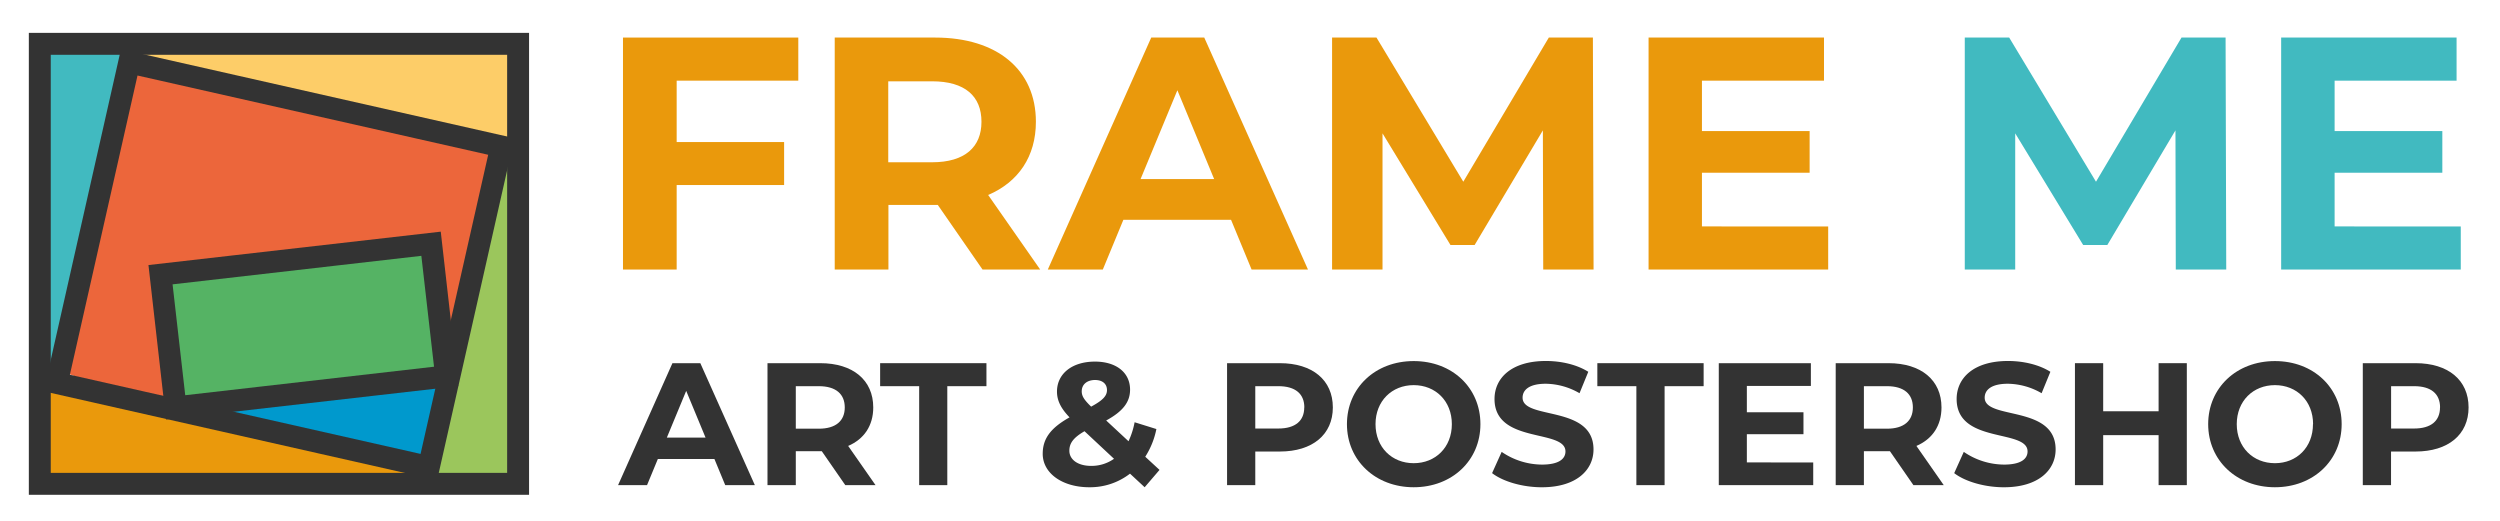 <svg id="Lager_1" data-name="Lager 1" xmlns="http://www.w3.org/2000/svg" viewBox="0 0 1140.08 237.46"><defs><style>.cls-1{fill:#ea990c;}.cls-2{fill:#0099cd;}.cls-3{fill:#ec663b;}.cls-4{fill:#9bc65c;}.cls-5{fill:#fdcd68;}.cls-6{fill:#41bac0;}.cls-7{fill:#333;}.cls-8{fill:#55b364;}</style></defs><title>Rityta 1</title><polygon class="cls-1" points="20.89 172.69 195.56 213.01 195.56 220.65 20.89 220.65 20.89 172.69"/><polygon class="cls-2" points="203.49 171.12 94.62 183.56 99.7 190.88 195.56 213.01 203.49 171.12"/><path class="cls-3" d="M207.53,160.07,229.8,70.29,61.57,29.06s-32.82,133-34,138.3S84.4,184.73,84.4,184.73l121.09-15.64Z"/><polygon class="cls-4" points="236.27 218.41 193.57 218.41 229.8 70.29 233.93 70.29 236.27 220.65 236.27 218.41"/><polygon class="cls-5" points="236.27 20.03 61.04 20.03 61.57 29.06 236.27 70.29 236.27 20.03"/><polygon class="cls-6" points="18.15 20.03 63.79 20.03 26.34 172.69 18.15 172.69 18.15 20.03"/><path class="cls-7" d="M241.27,225.65H13.15V15H241.27Zm-218.12-10H231.27V25H23.15Z"/><path class="cls-7" d="M199.34,219,19.91,178.44l35.25-156L234.58,63ZM31.87,170.89,191.79,207,222.63,70.58,62.71,34.44Z"/><path class="cls-7" d="M325.8,209.32H300l-4.93,11.92H281.86l24.79-55.62h12.72l24.87,55.62H330.73Zm-4.05-9.77-8.82-21.3-8.82,21.3Z"/><path class="cls-7" d="M385.48,221.24l-10.73-15.49H362.91v15.49H350V165.62h24.08c14.86,0,24.15,7.71,24.15,20.18,0,8.35-4.21,14.46-11.44,17.56l12.48,17.88ZM373.4,176.11H362.91V195.5H373.4c7.87,0,11.84-3.66,11.84-9.7S381.27,176.11,373.4,176.11Z"/><path class="cls-7" d="M419.17,176.11h-17.8V165.62h48.48v10.49H432v45.13H419.17Z"/><path class="cls-7" d="M522,222.2l-6.68-6.2a29.76,29.76,0,0,1-18.59,6.2c-12.24,0-21.22-6.36-21.22-15.26,0-7,3.73-11.84,12.24-16.61-4.06-4.21-5.73-7.79-5.73-11.76,0-8.11,6.84-13.67,17.33-13.67,9.61,0,16,4.93,16,12.8,0,5.72-3.34,9.93-10.89,14.06l10.18,9.46a36.1,36.1,0,0,0,2.78-8.66l9.93,3.1a36.69,36.69,0,0,1-5.08,12.63l6.51,6Zm-14-13-13.43-12.55c-5.08,2.94-6.91,5.48-6.91,8.9,0,4,3.81,6.91,9.93,6.91A17.74,17.74,0,0,0,508,209.24Zm-14.7-30.83c0,2.15.87,3.74,4.29,7.07,5.48-2.94,7.23-5,7.23-7.55,0-2.7-1.9-4.6-5.48-4.6C495.53,173.33,493.31,175.47,493.31,178.41Z"/><path class="cls-7" d="M607.82,185.8c0,12.4-9.3,20.11-24.16,20.11H572.45v15.33H559.58V165.62h24.08C598.52,165.62,607.82,173.33,607.82,185.8Zm-13,0c0-6.12-4-9.69-11.84-9.69H572.45v19.31h10.49C590.81,195.42,594.78,191.84,594.78,185.8Z"/><path class="cls-7" d="M614.25,193.43c0-16.53,12.87-28.77,30.44-28.77s30.43,12.16,30.43,28.77-13,28.77-30.43,28.77S614.25,210,614.25,193.43Zm47.84,0c0-10.57-7.47-17.8-17.4-17.8s-17.41,7.23-17.41,17.8,7.47,17.8,17.41,17.8S662.09,204,662.09,193.43Z"/><path class="cls-7" d="M680.44,215.76l4.37-9.69a32.78,32.78,0,0,0,18.36,5.8c7.63,0,10.73-2.55,10.73-6,0-10.41-32.35-3.26-32.35-23.92,0-9.46,7.63-17.33,23.45-17.33,7,0,14.14,1.67,19.31,4.93l-4,9.77A31.44,31.44,0,0,0,704.92,175c-7.63,0-10.57,2.87-10.57,6.36,0,10.25,32.34,3.18,32.34,23.6,0,9.3-7.71,17.25-23.6,17.25C694.27,222.2,685.37,219.58,680.44,215.76Z"/><path class="cls-7" d="M746.24,176.11h-17.8V165.62h48.47v10.49h-17.8v45.13H746.24Z"/><path class="cls-7" d="M826.89,210.91v10.33H783.82V165.62h42V176H796.62V188h25.82v10H796.62v12.87Z"/><path class="cls-7" d="M872.58,221.24l-10.72-15.49H850v15.49H837.14V165.62h24.08c14.86,0,24.16,7.71,24.16,20.18,0,8.35-4.21,14.46-11.44,17.56l12.47,17.88Zm-12.07-45.13H850V195.5h10.49c7.86,0,11.84-3.66,11.84-9.7S868.37,176.11,860.51,176.11Z"/><path class="cls-7" d="M891.18,215.76l4.37-9.69a32.74,32.74,0,0,0,18.35,5.8c7.63,0,10.73-2.55,10.73-6,0-10.41-32.34-3.26-32.34-23.92,0-9.46,7.63-17.33,23.44-17.33,7,0,14.15,1.67,19.31,4.93l-4,9.77A31.44,31.44,0,0,0,915.65,175c-7.63,0-10.57,2.87-10.57,6.36,0,10.25,32.35,3.18,32.35,23.6,0,9.3-7.71,17.25-23.61,17.25C905,222.2,896.1,219.58,891.18,215.76Z"/><path class="cls-7" d="M997.26,165.62v55.62H984.39v-22.8H959.12v22.8H946.24V165.62h12.88v21.93h25.27V165.62Z"/><path class="cls-7" d="M1007,193.43c0-16.53,12.88-28.77,30.44-28.77s30.43,12.16,30.43,28.77-13,28.77-30.43,28.77S1007,210,1007,193.43Zm47.84,0c0-10.57-7.47-17.8-17.4-17.8s-17.41,7.23-17.41,17.8,7.47,17.8,17.41,17.8S1054.79,204,1054.79,193.43Z"/><path class="cls-7" d="M1125.75,185.8c0,12.4-9.3,20.11-24.16,20.11h-11.2v15.33h-12.88V165.62h24.08C1116.45,165.62,1125.75,173.33,1125.75,185.8Zm-13,0c0-6.12-4-9.69-11.84-9.69h-10.49v19.31h10.49C1108.75,195.42,1112.72,191.84,1112.72,185.8Z"/><rect class="cls-8" x="76.25" y="118.02" width="124.19" height="60.89" transform="translate(-15.96 16.66) rotate(-6.52)"/><path class="cls-7" d="M75.7,191.3l-8-70.43L201,105.64,209,176.07Zm3-61.63,5.77,50.56,113.46-13-5.78-50.56Z"/><path class="cls-1" d="M308.58,36.78v28h49V84.38h-49v38.54H284.1V17.13h79.95V36.78Z"/><path class="cls-1" d="M448.07,122.92,427.66,93.45H405.15v29.47H380.66V17.13h45.79c28.27,0,45.95,14.66,45.95,38.39,0,15.87-8,27.5-21.77,33.4l23.73,34Zm-23-85.84h-20V74h20c15,0,22.51-7,22.51-18.44C447.61,43.88,440.06,37.08,425.1,37.08Z"/><path class="cls-1" d="M561.4,100.25H512.29l-9.37,22.67H477.83L525,17.13h24.18l47.3,105.79H570.77Zm-7.71-18.59-16.77-40.5-16.78,40.5Z"/><path class="cls-1" d="M703.76,122.92l-.16-63.47-31.13,52.29h-11l-31-50.93v62.11h-23V17.13h20.25l39.59,65.74,39-65.74h20.1l.31,105.79Z"/><path class="cls-1" d="M833.71,103.27v19.65H751.8V17.13h80V36.78H776.14v23h49.11v19H776.14v24.48Z"/><path class="cls-6" d="M992.23,122.92l-.15-63.47L961,111.74h-11l-31-50.93v62.11H896V17.13h20.25l39.59,65.74,39-65.74h20.1l.3,105.79Z"/><path class="cls-6" d="M1122.19,103.27v19.65h-81.91V17.13h80V36.78h-55.62v23h49.12v19h-49.12v24.48Z"/></svg>